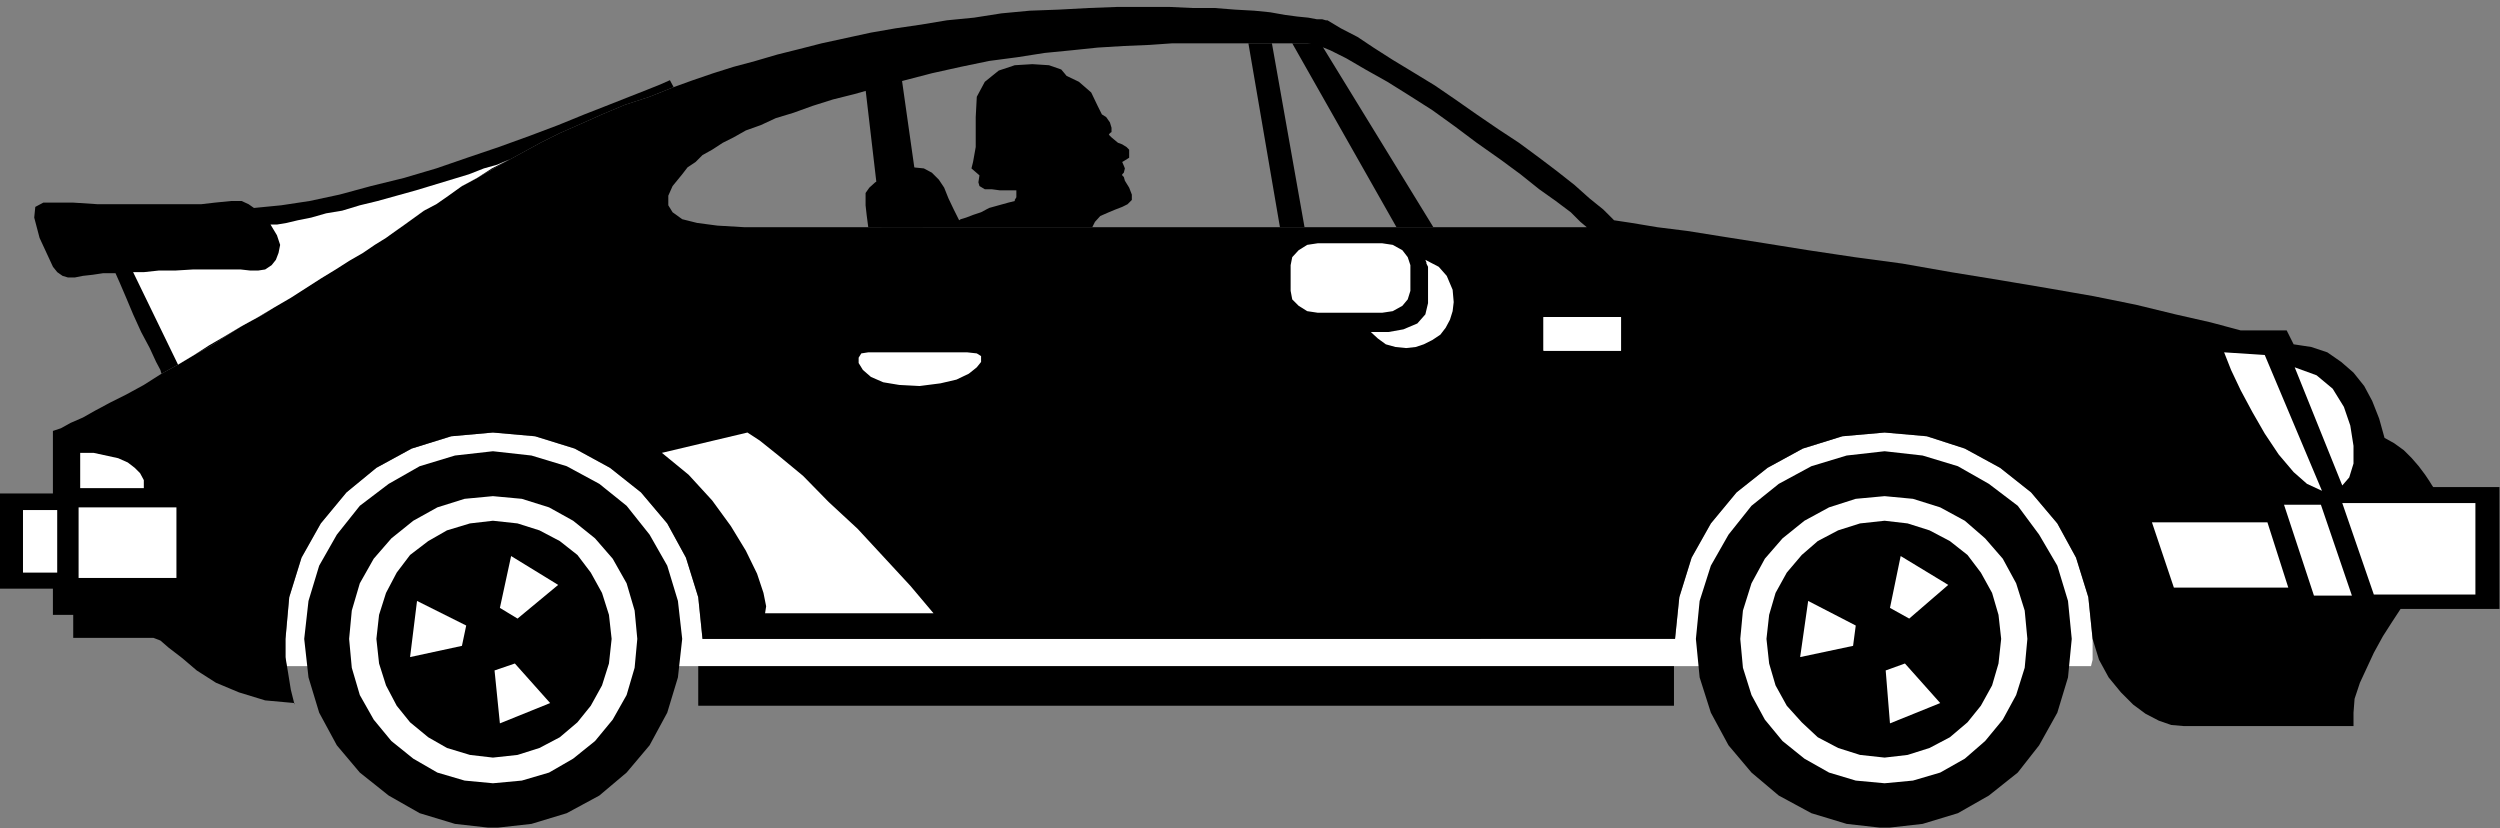 <?xml version="1.0" encoding="UTF-8" standalone="no"?>
<svg
   xmlns:ooo="http://xml.openoffice.org/svg/export"
   xmlns:dc="http://purl.org/dc/elements/1.1/"
   xmlns:cc="http://creativecommons.org/ns#"
   xmlns:rdf="http://www.w3.org/1999/02/22-rdf-syntax-ns#"
   xmlns:svg="http://www.w3.org/2000/svg"
   xmlns="http://www.w3.org/2000/svg"
   xmlns:sodipodi="http://sodipodi.sourceforge.net/DTD/sodipodi-0.dtd"
   xmlns:inkscape="http://www.inkscape.org/namespaces/inkscape"
   version="1.2"
   width="46.76mm"
   height="15.49mm"
   viewBox="0 0 4676 1549"
   preserveAspectRatio="xMidYMid"
   xml:space="preserve"
   id="svg143"
   sodipodi:docname="sportcar.svg"
   style="fill-rule:evenodd;stroke-width:28.222;stroke-linejoin:round"
   inkscape:version="0.92.5 (2060ec1f9f, 2020-04-08)"><rect x="0" y="0" width="4676" height="1549" fill="#808080" stroke="none"/><sodipodi:namedview
   pagecolor="#ffffff"
   bordercolor="#666666"
   borderopacity="1"
   objecttolerance="10"
   gridtolerance="10"
   guidetolerance="10"
   inkscape:pageopacity="0"
   inkscape:pageshadow="2"
   inkscape:window-width="664"
   inkscape:window-height="487"
   id="namedview145"
   showgrid="false"
   inkscape:zoom="0.2102413"
   inkscape:cx="88.365355"
   inkscape:cy="29.253542"
   inkscape:window-x="0"
   inkscape:window-y="0"
   inkscape:window-maximized="0"
   inkscape:current-layer="svg143" />
 <defs
   class="ClipPathGroup"
   id="defs8">
  <clipPath
   id="presentation_clip_path"
   clipPathUnits="userSpaceOnUse">
   <rect
   x="0"
   y="0"
   width="21000"
   height="29700"
   id="rect2" />
  </clipPath>
  <clipPath
   id="presentation_clip_path_shrink"
   clipPathUnits="userSpaceOnUse">
   <rect
   x="21"
   y="29"
   width="20958"
   height="29641"
   id="rect5" />
  </clipPath>
 </defs>
 <defs
   class="TextShapeIndex"
   id="defs12">
  <g
   ooo:slide="id1"
   ooo:id-list="id3"
   id="g10" />
 </defs>
 <defs
   class="EmbeddedBulletChars"
   id="defs44">
  <g
   id="bullet-char-template-57356"
   transform="matrix(4.8828125e-4,0,0,-4.8828125e-4,0,0)">
   <path
   d="M 580,1141 1163,571 580,0 -4,571 Z"
   id="path14"
   inkscape:connector-curvature="0" />
  </g>
  <g
   id="bullet-char-template-57354"
   transform="matrix(4.8828125e-4,0,0,-4.8828125e-4,0,0)">
   <path
   d="M 8,1128 H 1137 V 0 H 8 Z"
   id="path17"
   inkscape:connector-curvature="0" />
  </g>
  <g
   id="bullet-char-template-10146"
   transform="matrix(4.8828125e-4,0,0,-4.8828125e-4,0,0)">
   <path
   d="M 174,0 602,739 174,1481 1456,739 Z M 1358,739 309,1346 659,739 Z"
   id="path20"
   inkscape:connector-curvature="0" />
  </g>
  <g
   id="bullet-char-template-10132"
   transform="matrix(4.8828125e-4,0,0,-4.8828125e-4,0,0)">
   <path
   d="M 2015,739 1276,0 H 717 l 543,543 H 174 v 393 h 1086 l -543,545 h 557 z"
   id="path23"
   inkscape:connector-curvature="0" />
  </g>
  <g
   id="bullet-char-template-10007"
   transform="matrix(4.8828125e-4,0,0,-4.8828125e-4,0,0)">
   <path
   d="m 0,-2 c -7,16 -16,29 -25,39 l 381,530 c -94,256 -141,385 -141,387 0,25 13,38 40,38 9,0 21,-2 34,-5 21,4 42,12 65,25 l 27,-13 111,-251 280,301 64,-25 24,25 c 21,-10 41,-24 62,-43 C 886,937 835,863 770,784 769,783 710,716 594,584 L 774,223 c 0,-27 -21,-55 -63,-84 l 16,-20 C 717,90 699,76 672,76 641,76 570,178 457,381 L 164,-76 c -22,-34 -53,-51 -92,-51 -42,0 -63,17 -64,51 -7,9 -10,24 -10,44 0,9 1,19 2,30 z"
   id="path26"
   inkscape:connector-curvature="0" />
  </g>
  <g
   id="bullet-char-template-10004"
   transform="matrix(4.8828125e-4,0,0,-4.8828125e-4,0,0)">
   <path
   d="M 285,-33 C 182,-33 111,30 74,156 52,228 41,333 41,471 c 0,78 14,145 41,201 34,71 87,106 158,106 53,0 88,-31 106,-94 l 23,-176 c 8,-64 28,-97 59,-98 l 735,706 c 11,11 33,17 66,17 42,0 63,-15 63,-46 V 965 c 0,-36 -10,-64 -30,-84 L 442,47 C 390,-6 338,-33 285,-33 Z"
   id="path29"
   inkscape:connector-curvature="0" />
  </g>
  <g
   id="bullet-char-template-9679"
   transform="matrix(4.8828125e-4,0,0,-4.8828125e-4,0,0)">
   <path
   d="M 813,0 C 632,0 489,54 383,161 276,268 223,411 223,592 c 0,181 53,324 160,431 106,107 249,161 430,161 179,0 323,-54 432,-161 108,-107 162,-251 162,-431 0,-180 -54,-324 -162,-431 C 1136,54 992,0 813,0 Z"
   id="path32"
   inkscape:connector-curvature="0" />
  </g>
  <g
   id="bullet-char-template-8226"
   transform="matrix(4.8828125e-4,0,0,-4.8828125e-4,0,0)">
   <path
   d="m 346,457 c -73,0 -137,26 -191,78 -54,51 -81,114 -81,188 0,73 27,136 81,188 54,52 118,78 191,78 73,0 134,-26 185,-79 51,-51 77,-114 77,-187 0,-75 -25,-137 -76,-188 -50,-52 -112,-78 -186,-78 z"
   id="path35"
   inkscape:connector-curvature="0" />
  </g>
  <g
   id="bullet-char-template-8211"
   transform="matrix(4.8828125e-4,0,0,-4.8828125e-4,0,0)">
   <path
   d="M -4,459 H 1135 V 606 H -4 Z"
   id="path38"
   inkscape:connector-curvature="0" />
  </g>
  <g
   id="bullet-char-template-61548"
   transform="matrix(4.8828125e-4,0,0,-4.8828125e-4,0,0)">
   <path
   d="m 173,740 c 0,163 58,303 173,419 116,115 255,173 419,173 163,0 302,-58 418,-173 116,-116 174,-256 174,-419 0,-163 -58,-303 -174,-418 C 1067,206 928,148 765,148 601,148 462,206 346,322 231,437 173,577 173,740 Z"
   id="path41"
   inkscape:connector-curvature="0" />
  </g>
 </defs>
 <g
   id="g49"
   transform="translate(-8162,-14075)">
  <g
   id="id2"
   class="Master_Slide">
   <g
   id="bg-id2"
   class="Background" />
   <g
   id="bo-id2"
   class="BackgroundObjects" />
  </g>
 </g>
 <g
   class="SlideGroup"
   id="g141"
   transform="translate(-8162,-14075)">
  <g
   id="g139">
   <g
   id="container-id1">
    <g
   id="id1"
   class="Slide"
   clip-path="url(#presentation_clip_path)">
     <g
   class="Page"
   id="g135">
      <g
   class="Graphic"
   id="g133">
       <g
   id="id3">
        <rect
   class="BoundingBox"
   x="8162"
   y="14075"
   width="4676"
   height="1549"
   id="rect51"
   style="fill:none;stroke:none" />
        <defs
   id="defs56">
         <clipPath
   id="clip_path_1"
   clipPathUnits="userSpaceOnUse">
          <path
   d="m 8162,14075 h 4675 v 1548 H 8162 Z"
   id="path53"
   inkscape:connector-curvature="0" />
         </clipPath>
        </defs>
        <g
   clip-path="url(#clip_path_1)"
   id="g130">
         <path
   d="m 10205,14500 5,-10 10,-11 16,-7 12,-5 13,-5 10,-5 8,-8 v -10 l -5,-13 -8,-13 -2,-7 -3,-3 v -2 l 3,-3 2,-8 -2,-5 -3,-7 5,-3 8,-5 v -8 -7 l -5,-5 -8,-5 -8,-3 -12,-10 -5,-5 2,-3 3,-2 v -8 l -3,-10 -7,-10 -8,-5 -8,-16 -12,-25 -23,-20 -23,-11 -10,-12 -23,-8 -31,-2 -33,2 -30,10 -26,21 -15,28 -2,38 v 56 l -5,28 -3,12 15,13 -2,13 2,7 10,6 h 13 l 15,2 h 13 10 8 v 8 5 l -3,5 v 2 l -12,3 -18,5 -18,5 -15,8 -15,5 -13,5 -10,3 -3,2 -10,-20 -10,-21 -8,-20 -10,-15 -13,-13 -15,-8 -20,-2 -26,7 -25,11 -20,10 -11,10 -7,10 v 10 13 l 2,18 3,23 z"
   id="path58"
   inkscape:connector-curvature="0"
   style="fill:#000000;stroke:none" />
         <path
   d="m 9476,15270 -8,-78 -23,-74 -35,-64 -49,-58 -58,-46 -66,-36 -74,-23 -79,-7 -78,7 -74,23 -66,36 -56,46 -48,58 -36,64 -23,74 -7,78 v 13 13 13 l 2,12 h 3375 l 3,-12 v -13 -13 -13 l -8,-78 -23,-74 -35,-64 -49,-58 -58,-46 -66,-36 -71,-23 -79,-7 -79,7 -74,23 -66,36 -58,46 -48,58 -36,64 -23,74 -8,78 z"
   id="path60"
   inkscape:connector-curvature="0"
   style="fill:#ffffff;stroke:none" />
         <path
   d="m 11293,15395 v -74 H 9468 v 74 z"
   id="path62"
   inkscape:connector-curvature="0"
   style="fill:#000000;stroke:none" />
         <path
   d="m 11295,15270 8,-78 23,-74 36,-64 48,-58 58,-46 66,-36 74,-23 79,-7 79,7 71,23 66,36 58,46 49,58 35,64 23,74 8,78 12,39 18,33 23,28 23,23 23,17 25,13 23,8 23,2 h 18 17 21 25 36 48 66 87 v -25 l 2,-26 10,-30 13,-28 13,-28 17,-31 16,-25 17,-26 h 186 v -228 h -125 l -2,-3 -5,-8 -8,-12 -12,-16 -13,-15 -15,-15 -18,-13 -18,-10 -10,-36 -13,-33 -15,-28 -20,-25 -23,-20 -26,-18 -30,-10 -33,-5 -13,-26 h -86 l -56,-15 -66,-15 -74,-18 -79,-16 -86,-15 -89,-15 -92,-15 -91,-16 -89,-12 -87,-13 -81,-13 -76,-12 -69,-11 -56,-7 -48,-8 -33,-5 -51,13 h -15 -46 -71 -94 -109 -125 -132 -140 -139 -140 -132 -122 -110 -89 -68 -43 l -51,-3 -38,-5 -28,-7 -18,-13 -8,-13 v -18 l 8,-18 18,-22 10,-13 15,-10 13,-13 18,-10 20,-13 20,-10 23,-13 28,-10 28,-13 33,-10 36,-13 38,-12 40,-10 46,-13 49,-13 50,-13 54,-12 53,-11 53,-7 51,-8 51,-5 48,-5 49,-3 48,-2 43,-3 h 43 41 41 35 33 31 28 l 18,3 25,10 30,15 36,21 41,23 40,25 44,28 43,31 40,30 44,31 38,28 35,28 31,22 28,21 18,18 12,10 51,-13 -20,-20 -26,-21 -28,-25 -33,-26 -33,-25 -38,-28 -38,-25 -41,-28 -40,-28 -38,-26 -41,-25 -38,-23 -36,-23 -30,-20 -31,-16 -25,-15 h -3 l -7,-2 h -10 l -16,-3 -20,-2 -23,-3 -28,-5 -30,-3 -36,-2 -38,-3 h -41 l -43,-2 h -48 -51 l -53,2 -56,3 -54,2 -53,5 -51,8 -51,5 -48,8 -48,7 -46,8 -46,10 -46,10 -43,11 -40,10 -41,12 -41,11 -38,12 -38,13 -36,13 -45,18 -46,15 -43,18 -38,17 -41,18 -36,18 -33,18 -33,18 -30,17 -28,16 -28,15 -23,15 -23,16 -20,12 -18,13 -18,13 -17,12 -21,13 -23,15 -25,16 -28,17 -28,18 -28,18 -30,18 -33,20 -31,21 -33,17 -33,21 -31,20 -33,18 -30,18 -31,17 -33,21 -33,18 -30,15 -28,15 -23,13 -23,10 -18,10 -15,5 v 117 h -10 -13 -18 -15 -18 -12 -10 -3 v 178 h 99 v 49 h 38 v 43 h 5 16 20 25 26 25 20 13 l 13,5 15,13 26,20 27,23 36,23 43,18 49,15 55,5 v 3 l -7,-28 -5,-31 -5,-30 v -34 l 7,-78 23,-74 36,-64 48,-58 56,-46 66,-36 74,-23 78,-7 79,7 74,23 66,36 58,46 49,58 35,64 23,74 8,78 z"
   id="path64"
   inkscape:connector-curvature="0"
   style="fill:#000000;stroke:none" />
         <path
   d="m 8464,14774 31,-17 30,-18 33,-18 31,-20 33,-21 33,-17 31,-21 33,-20 30,-18 28,-18 28,-18 28,-17 25,-16 23,-15 21,-13 17,-12 18,-13 18,-13 20,-12 23,-16 23,-15 28,-15 28,-16 30,-17 33,-18 33,-18 36,-18 41,-18 38,-17 43,-18 46,-15 45,-18 -7,-13 -18,8 -25,10 -33,13 -38,15 -46,18 -49,20 -53,20 -58,21 -59,20 -58,20 -61,18 -61,15 -59,16 -56,12 -53,8 -51,5 -10,-7 -13,-6 h -20 l -30,3 -26,3 h -38 -51 -53 -51 l -46,-3 h -35 -21 l -15,8 -2,20 10,38 25,54 8,10 10,7 10,3 h 13 l 15,-3 18,-2 20,-3 h 23 l 8,18 12,28 13,31 15,33 16,30 12,26 8,15 z"
   id="path66"
   inkscape:connector-curvature="0"
   style="fill:#000000;stroke:none" />
         <path
   d="m 8279,14474 h -18 l -8,11 3,20 13,28 10,15 10,10 13,5 10,3 15,2 13,-2 h 15 l 15,-3 23,-2 33,-3 41,-2 43,-3 43,-2 h 38 31 l 18,2 12,-7 -2,-26 -15,-28 -23,-18 -23,-2 h -38 -51 l -53,2 h -56 l -51,3 h -38 z"
   id="path68"
   inkscape:connector-curvature="0"
   style="fill:#000000;stroke:none" />
         <path
   d="m 9781,14243 30,257 h 77 l -39,-275 z"
   id="path70"
   inkscape:connector-curvature="0"
   style="fill:#000000;stroke:none" />
         <path
   d="m 10632,14156 211,344 h -69 l -195,-344 z"
   id="path72"
   inkscape:connector-curvature="0"
   style="fill:#000000;stroke:none" />
         <path
   d="m 10541,14156 61,344 h -46 l -59,-344 z"
   id="path74"
   inkscape:connector-curvature="0"
   style="fill:#000000;stroke:none" />
         <path
   d="m 11687,15624 71,-8 66,-20 58,-33 54,-43 40,-51 34,-61 20,-66 7,-72 -7,-71 -20,-66 -34,-58 -40,-54 -54,-41 -58,-33 -66,-20 -71,-8 -71,8 -66,20 -61,33 -51,41 -43,54 -33,58 -21,66 -7,71 7,72 21,66 33,61 43,51 51,43 61,33 66,20 z"
   id="path76"
   inkscape:connector-curvature="0"
   style="fill:#000000;stroke:none" />
         <path
   d="m 9084,15624 72,-8 66,-20 61,-33 51,-43 43,-51 33,-61 20,-66 8,-72 -8,-71 -20,-66 -33,-58 -43,-54 -51,-41 -61,-33 -66,-20 -72,-8 -71,8 -66,20 -58,33 -54,41 -43,54 -33,58 -20,66 -8,71 8,72 20,66 33,61 43,51 54,43 58,33 66,20 z"
   id="path78"
   inkscape:connector-curvature="0"
   style="fill:#000000;stroke:none" />
         <path
   d="m 11687,15540 53,-5 51,-15 46,-26 38,-33 33,-40 25,-46 16,-51 5,-54 -5,-53 -16,-51 -25,-46 -33,-38 -38,-33 -46,-25 -51,-16 -53,-5 -54,5 -50,16 -46,25 -41,33 -33,38 -25,46 -16,51 -5,53 5,54 16,51 25,46 33,40 41,33 46,26 50,15 z"
   id="path80"
   inkscape:connector-curvature="0"
   style="fill:#ffffff;stroke:none" />
         <path
   d="m 9084,15540 54,-5 51,-15 45,-26 41,-33 33,-40 26,-46 15,-51 5,-54 -5,-53 -15,-51 -26,-46 -33,-38 -41,-33 -45,-25 -51,-16 -54,-5 -53,5 -51,16 -45,25 -41,33 -33,38 -26,46 -15,51 -5,53 5,54 15,51 26,46 33,40 41,33 45,26 51,15 z"
   id="path82"
   inkscape:connector-curvature="0"
   style="fill:#ffffff;stroke:none" />
         <path
   d="m 11687,15492 43,-5 41,-13 38,-20 33,-28 25,-31 21,-38 12,-41 5,-46 -5,-45 -12,-41 -21,-38 -25,-33 -33,-26 -38,-20 -41,-13 -43,-5 -46,5 -41,13 -38,20 -30,26 -28,33 -21,38 -12,41 -5,45 5,46 12,41 21,38 28,31 30,28 38,20 41,13 z"
   id="path84"
   inkscape:connector-curvature="0"
   style="fill:#000000;stroke:none" />
         <path
   d="m 9084,15492 46,-5 41,-13 38,-20 33,-28 25,-31 21,-38 13,-41 5,-46 -5,-45 -13,-41 -21,-38 -25,-33 -33,-26 -38,-20 -41,-13 -46,-5 -43,5 -43,13 -35,20 -34,26 -25,33 -20,38 -13,41 -5,45 5,46 13,41 20,38 25,31 34,28 35,20 43,13 z"
   id="path86"
   inkscape:connector-curvature="0"
   style="fill:#000000;stroke:none" />
         <path
   d="m 11806,15169 -73,63 -36,-20 20,-97 z"
   id="path88"
   inkscape:connector-curvature="0"
   style="fill:#ffffff;stroke:none" />
         <path
   d="m 11697,15428 -8,-99 36,-13 66,74 z"
   id="path90"
   inkscape:connector-curvature="0"
   style="fill:#ffffff;stroke:none" />
         <path
   d="m 11544,15199 89,46 -5,38 -99,21 z"
   id="path92"
   inkscape:connector-curvature="0"
   style="fill:#ffffff;stroke:none" />
         <path
   d="m 9206,15169 -76,63 -33,-20 21,-97 z"
   id="path94"
   inkscape:connector-curvature="0"
   style="fill:#ffffff;stroke:none" />
         <path
   d="m 9097,15428 -10,-99 38,-13 66,74 z"
   id="path96"
   inkscape:connector-curvature="0"
   style="fill:#ffffff;stroke:none" />
         <path
   d="m 8942,15199 92,46 -8,38 -97,21 z"
   id="path98"
   inkscape:connector-curvature="0"
   style="fill:#ffffff;stroke:none" />
         <path
   d="m 9400,14922 160,-38 23,15 35,28 46,38 48,49 54,50 50,54 49,53 43,51 h -315 l 2,-13 -5,-25 -12,-36 -21,-43 -28,-46 -35,-48 -44,-48 z"
   id="path100"
   inkscape:connector-curvature="0"
   style="fill:#ffffff;stroke:none" />
         <path
   d="m 9786,14734 -13,2 -5,8 v 10 l 8,13 15,13 23,10 30,5 38,2 39,-5 30,-7 23,-11 15,-12 8,-10 v -11 l -8,-5 -18,-2 h -22 -26 -25 -28 -26 -23 -20 z"
   id="path102"
   inkscape:connector-curvature="0"
   style="fill:#ffffff;stroke:none" />
         <path
   d="m 10747,14660 20,-3 18,-10 10,-12 5,-16 v -48 l -5,-15 -10,-13 -18,-10 -20,-3 h -120 l -20,3 -16,10 -12,13 -3,15 v 48 l 3,16 12,12 16,10 20,3 z"
   id="path104"
   inkscape:connector-curvature="0"
   style="fill:#ffffff;stroke:none" />
         <path
   d="m 10759,14696 28,-5 26,-11 15,-17 5,-21 v -63 -5 l -3,-6 v -2 l -2,-5 25,13 15,17 11,26 2,23 -2,17 -5,16 -8,15 -10,13 -15,10 -16,8 -15,5 -18,2 -20,-2 -18,-5 -15,-11 -13,-12 z"
   id="path106"
   inkscape:connector-curvature="0"
   style="fill:#ffffff;stroke:none" />
         <path
   d="m 9115,14373 -33,17 -28,18 -28,15 -25,18 -23,16 -23,12 -18,13 -18,13 -17,12 -18,13 -21,13 -22,15 -26,15 -25,16 -28,17 -28,18 -28,18 -31,18 -30,18 -31,17 -30,18 -31,18 -28,18 -30,18 -84,-173 h 20 l 28,-3 h 31 l 33,-2 h 33 30 26 l 18,2 h 15 l 13,-2 12,-8 8,-10 5,-13 3,-15 -6,-18 -12,-20 h 12 l 18,-3 21,-5 25,-5 28,-8 30,-5 33,-10 33,-8 36,-10 36,-10 33,-10 33,-10 33,-10 28,-11 25,-7 z"
   id="path108"
   inkscape:connector-curvature="0"
   style="fill:#ffffff;stroke:none" />
         <path
   d="m 11194,14731 v -63 h -145 v 63 z"
   id="path110"
   inkscape:connector-curvature="0"
   style="fill:#ffffff;stroke:none" />
         <path
   d="m 11194,14731 v -63 h -145 v 63 z"
   id="path112"
   inkscape:connector-curvature="0"
   style="fill:#ffffff;stroke:none" />
         <path
   d="m 8492,15024 v 132 h -183 v -132 z"
   id="path114"
   inkscape:connector-curvature="0"
   style="fill:#ffffff;stroke:none" />
         <path
   d="m 8205,15146 v -117 h 64 v 117 z"
   id="path116"
   inkscape:connector-curvature="0"
   style="fill:#ffffff;stroke:none" />
         <path
   d="m 8312,14922 v 66 h 119 v -15 l -7,-13 -10,-10 -13,-10 -18,-8 -23,-5 -23,-5 z"
   id="path118"
   inkscape:connector-curvature="0"
   style="fill:#ffffff;stroke:none" />
         <path
   d="m 12602,15187 -59,-171 h 249 v 171 z"
   id="path120"
   inkscape:connector-curvature="0"
   style="fill:#ffffff;stroke:none" />
         <path
   d="m 12490,15189 -56,-170 h 69 l 58,170 z"
   id="path122"
   inkscape:connector-curvature="0"
   style="fill:#ffffff;stroke:none" />
         <path
   d="m 12228,15174 -41,-122 h 216 l 39,122 z"
   id="path124"
   inkscape:connector-curvature="0"
   style="fill:#ffffff;stroke:none" />
         <path
   d="m 12398,14739 107,254 -28,-13 -25,-22 -28,-33 -26,-39 -23,-40 -22,-41 -18,-38 -13,-33 z"
   id="path126"
   inkscape:connector-curvature="0"
   style="fill:#ffffff;stroke:none" />
         <path
   d="m 12454,14762 89,221 13,-15 8,-26 v -33 l -6,-38 -12,-35 -21,-34 -30,-25 z"
   id="path128"
   inkscape:connector-curvature="0"
   style="fill:#ffffff;stroke:none" />
        </g>
       </g>
      </g>
     </g>
    </g>
   </g>
  </g>
 </g>
</svg>